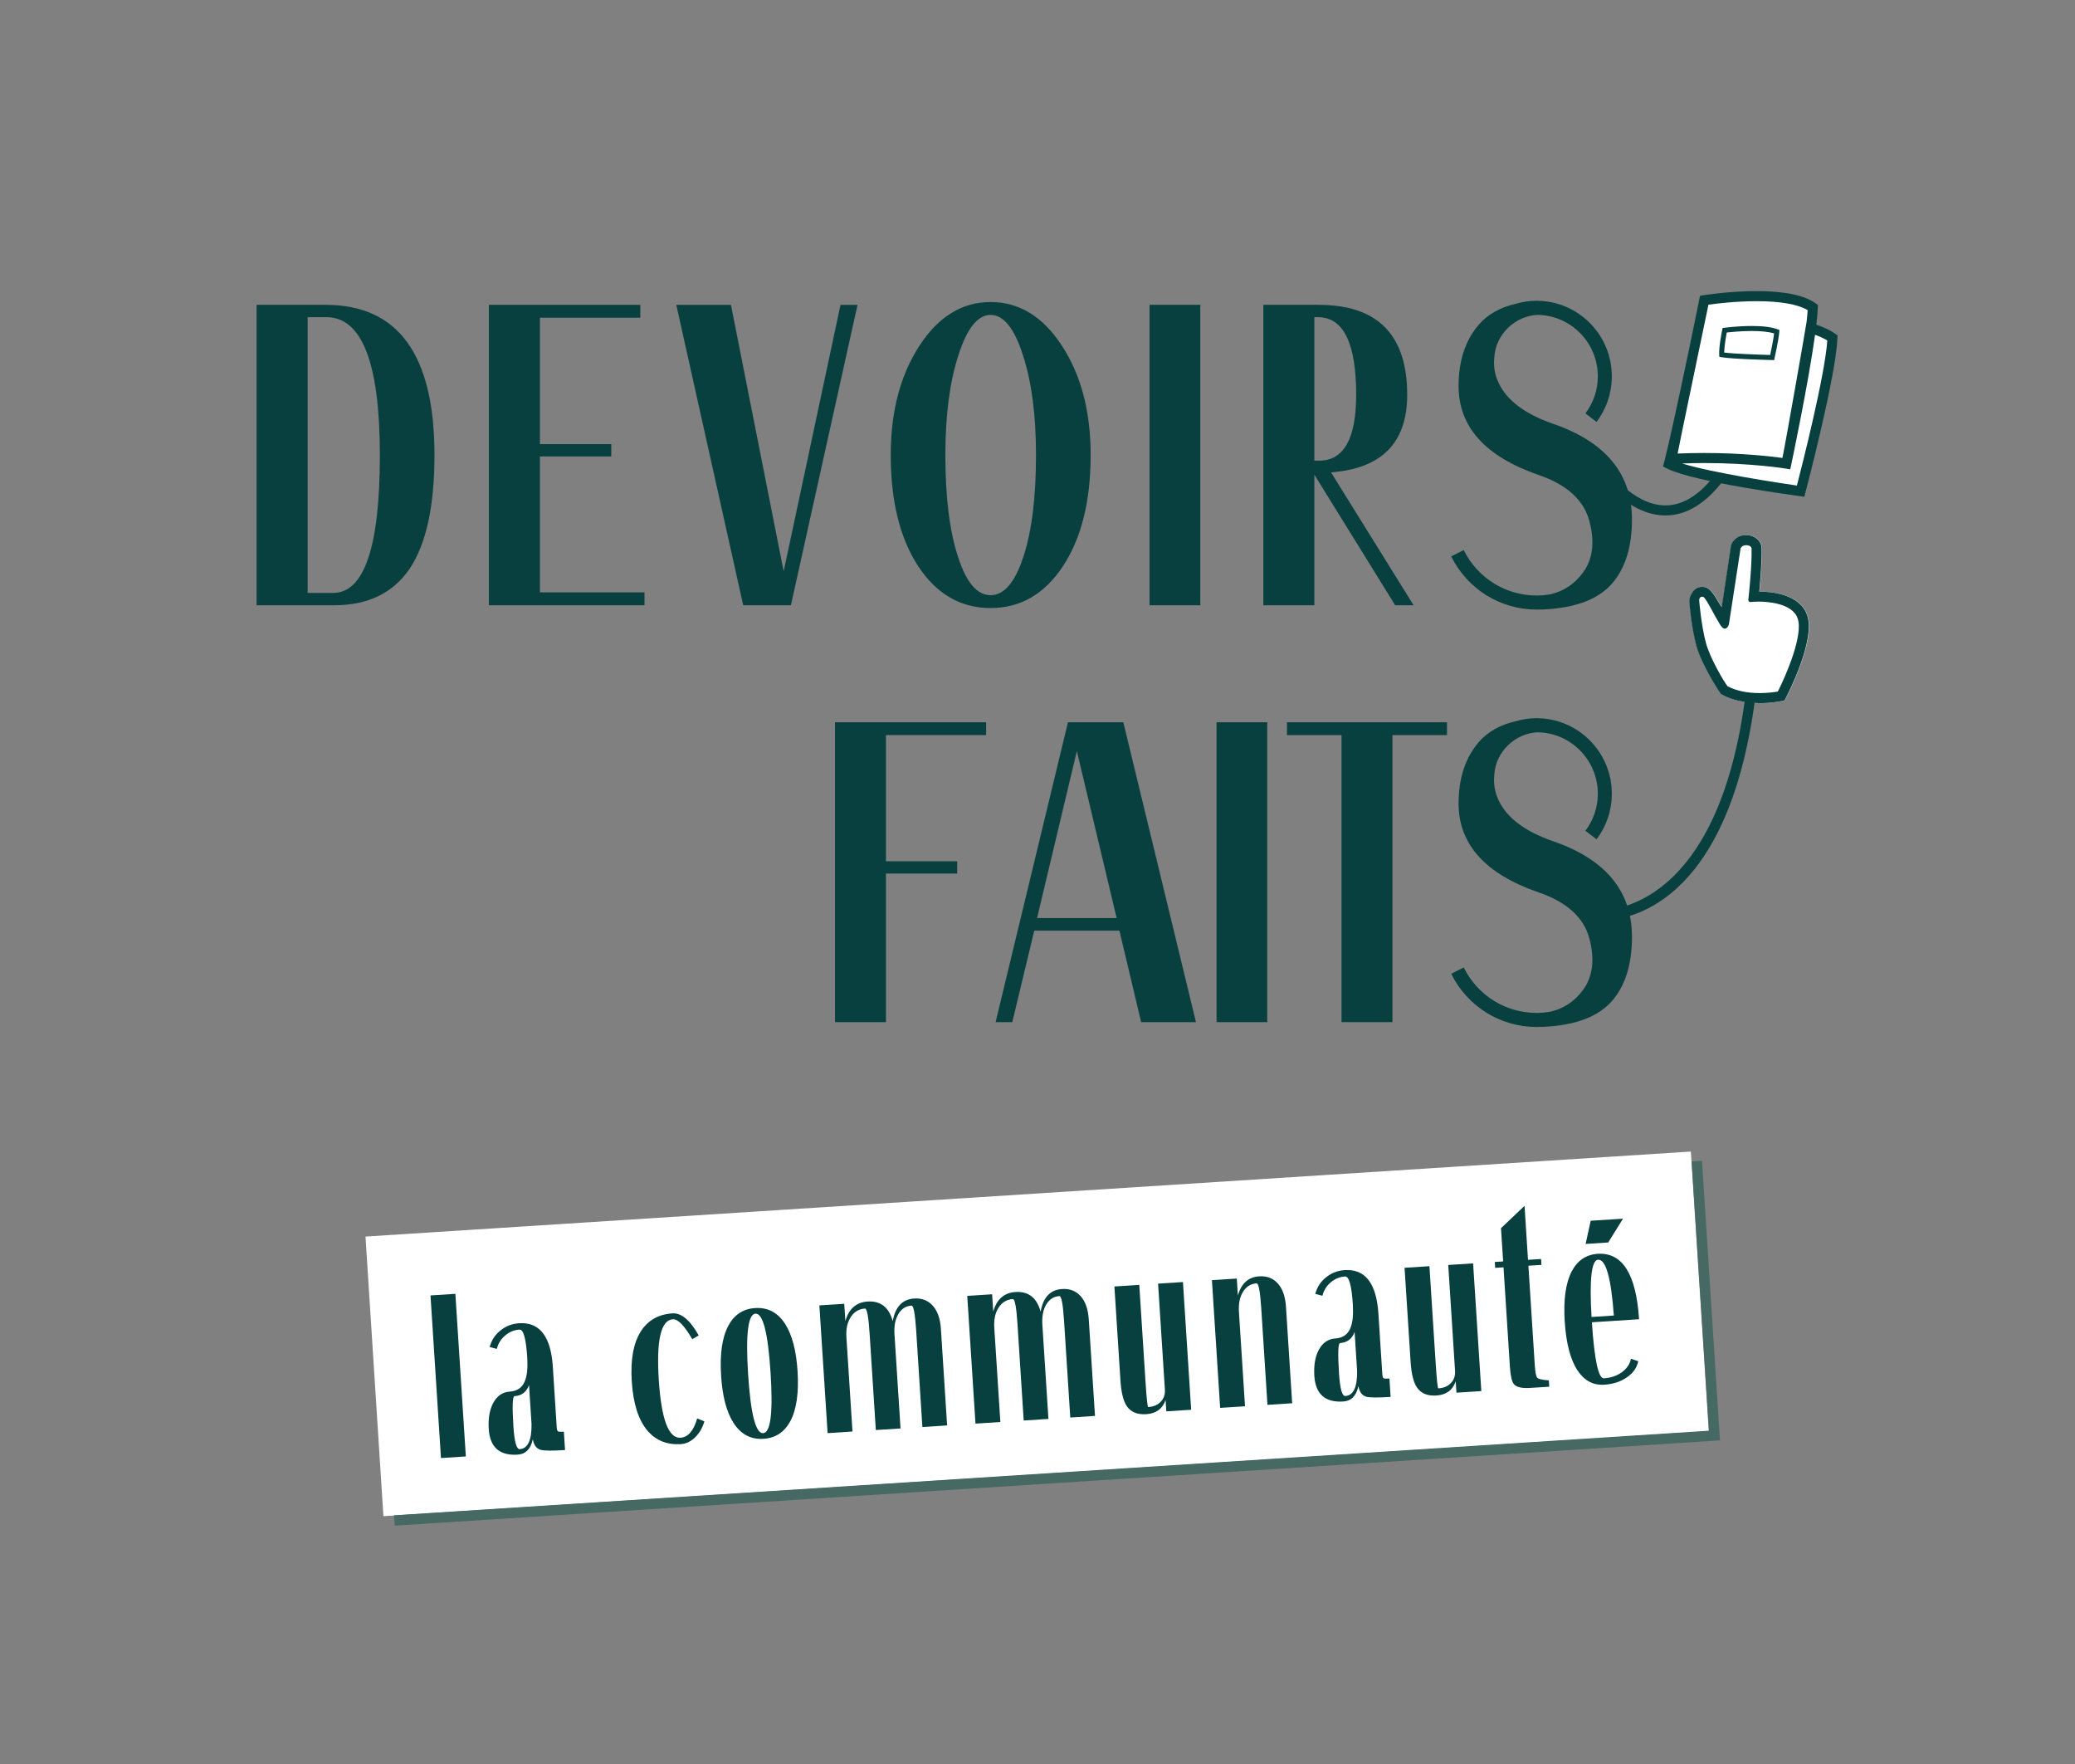 <?xml version="1.0" encoding="utf-8"?>
<!-- Generator: Adobe Illustrator 16.0.0, SVG Export Plug-In . SVG Version: 6.00 Build 0)  -->
<!DOCTYPE svg PUBLIC "-//W3C//DTD SVG 1.1//EN" "http://www.w3.org/Graphics/SVG/1.1/DTD/svg11.dtd">
<svg version="1.1" id="Calque_1" xmlns="http://www.w3.org/2000/svg" xmlns:xlink="http://www.w3.org/1999/xlink" x="0px" y="0px"
	 width="200px" height="170px" viewBox="0 0 200 170" enable-background="new 0 0 200 170" xml:space="preserve">
<rect x="0" y="0" width="200" height="170" fill="#808080" stroke="none"/>
<rect x="35.985" y="115.017" transform="matrix(0.998 -0.064 0.064 0.998 -8.046 6.686)" fill="#FFFFFF" width="128.001" height="27"/>
<path fill="#FFFFFF" d="M169.135,67.736c0.165,0.008,0.324,0.025,0.496,0.025c1.222,0,2.141-0.207,2.18-0.217l0.218-0.048
	l0.103-0.198c0.3-0.57,2.893-5.638,2.077-8.012c-0.692-2.02-3.409-2.269-4.618-2.277c0.091-0.936,0.257-2.848,0.228-4.154
	c-0.02-0.802-0.699-1.224-1.325-1.278c-1.02-0.091-1.494,0.587-1.621,0.974l-0.9,5.965c-0.38-0.491-0.912-1.795-1.607-1.929
	c-0.707-0.136-1.084,0.21-1.355,0.728c-0.153,0.29-0.161,0.57-0.161,0.616c0,0.103,0.187,2.471,0.68,4.292
	c0.502,1.852,2.223,4.477,2.314,4.59l0.06,0.073l0.08,0.046c0.63,0.353,1.372,0.582,2.195,0.709"/>
<g>
	<g>
		<path fill="#083F3F" d="M160.531,48.706h-0.002c-3.187,0-5.679-3.589-5.703-3.625l-0.796,0.547
			c0.114,0.165,2.801,4.047,6.499,4.047c2.049,0,3.969-1.194,5.707-3.55l-1.017-0.259C163.744,47.749,162.169,48.705,160.531,48.706
			z"/>
	</g>
</g>
<path fill="#083F3F" d="M174.183,59.287c-0.693-2.02-3.41-2.269-4.617-2.277c0.09-0.936,0.257-2.848,0.227-4.154
	c-0.019-0.802-0.699-1.224-1.325-1.278c-1.021-0.091-1.493,0.587-1.622,0.974l-0.898,5.965c-0.379-0.491-0.914-1.795-1.607-1.929
	c-0.708-0.136-1.084,0.21-1.355,0.728c-0.155,0.29-0.161,0.57-0.161,0.616c-0.001,0.103,0.184,2.471,0.678,4.292
	c0.501,1.852,2.226,4.477,2.315,4.59l0.059,0.073l0.083,0.046c0.627,0.353,1.37,0.582,2.194,0.709
	c-2.912,20.937-13.997,20.083-14.104,20.073l-0.097,0.964c0.046,0.006,0.207,0.02,0.453,0.02c2.265,0,11.974-1.178,14.707-20.961
	c0.166,0.008,0.322,0.025,0.494,0.025c1.223,0,2.144-0.207,2.181-0.217l0.218-0.048l0.104-0.198
	C172.404,66.729,174.996,61.661,174.183,59.287z M171.358,66.644c-0.32,0.056-0.973,0.149-1.754,0.149
	c-1.231,0-2.273-0.224-3.097-0.663c-0.342-0.435-1.672-2.664-2.077-4.162c-0.457-1.687-0.643-3.998-0.646-4.021
	c-0.036-0.267,0.088-0.403,0.177-0.426c0.257-0.063,0.316,0.1,0.39,0.194c0.321,0.409,0.806,1.432,1.397,2.409
	c0,0,0.269,0.492,0.51,0.462c0.299-0.038,0.386-0.439,0.386-0.439l1.125-7.31c0.047-0.097,0.218-0.327,0.614-0.294
	c0.075,0.006,0.438,0.052,0.443,0.336c0.039,1.684-0.273,4.547-0.277,4.577l-0.026,0.233c0,0-0.028,0.179,0.021,0.249
	c0.071,0.095,0.185,0.08,0.185,0.08l0.336-0.026c0.01,0,0.176-0.013,0.437-0.013c0.753,0,3.253,0.117,3.769,1.626
	C173.821,61.207,172.166,65.045,171.358,66.644z"/>
<g>
	<g>
		<path fill="#083F3F" d="M24.732,58.331V29.378h6.665c6.988,0,10.48,4.825,10.48,14.475c0,4.897-0.789,8.535-2.365,10.912
			c-1.595,2.376-4.031,3.565-7.311,3.565H24.732z M32.097,57.142c3.011,0,4.516-4.429,4.516-13.289
			c0-8.858-1.723-13.288-5.16-13.288h-1.801v26.576H32.097z"/>
		<path fill="#083F3F" d="M62.119,58.331H47.121V29.378h14.595v1.241h-9.675v12.182h6.878v1.187h-6.878v13.099h10.078V58.331z"/>
		<path fill="#083F3F" d="M76.231,58.331h-4.596l-6.45-28.952h5.269l5.08,25.684l5.479-25.684h1.64L76.231,58.331z"/>
		<path fill="#083F3F" d="M88.621,33.32c1.828-2.808,4.114-4.213,6.857-4.213c2.755,0,5.05,1.405,6.876,4.213
			c1.846,2.827,2.769,6.339,2.769,10.533c0,4.43-0.887,7.995-2.66,10.695c-1.774,2.701-4.104,4.051-6.984,4.051
			c-2.886,0-5.216-1.35-6.99-4.051c-1.756-2.7-2.634-6.266-2.634-10.695C85.854,39.659,86.779,36.147,88.621,33.32z M98.648,53.63
			c0.805-2.466,1.208-5.726,1.208-9.777c0-3.853-0.423-7.066-1.265-9.641c-0.823-2.575-1.86-3.863-3.113-3.863
			c-1.238,0-2.269,1.288-3.094,3.863c-0.84,2.575-1.265,5.789-1.265,9.641c0,4.051,0.404,7.311,1.211,9.777
			c0.789,2.485,1.837,3.729,3.147,3.729C96.783,57.359,97.84,56.116,98.648,53.63z"/>
		<path fill="#083F3F" d="M110.797,58.331V29.378h4.892c0.035,0,0.035,0.017,0,0.054c0.035,0.054,0.035,0.081,0,0.081v28.682
			c0.035,0,0.035,0.018,0,0.054c0.035,0.054,0.035,0.082,0,0.082H110.797z"/>
		<path fill="#083F3F" d="M126.684,45.745v12.585h-4.917V29.378h5.32c5.697,0,8.546,2.889,8.546,8.669
			c0,4.322-2.143,6.779-6.423,7.373l-0.915,0.109l7.957,12.802h-1.774L126.684,45.745z M127.14,44.395
			c2.383,0,3.575-2.116,3.575-6.347c0-4.987-1.229-7.481-3.682-7.481h-0.35v13.829H127.14z"/>
	</g>
</g>
<g>
	<g>
		<path fill="#083F3F" d="M85.391,84.189v14.315h-4.908V69.605h14.565v1.239h-9.657v12.159h6.869v1.186H85.391z"/>
		<path fill="#083F3F" d="M95.961,98.505l6.975-28.899h5.336l7.002,28.899h-5.283l-2.094-8.815h-8.208l-2.119,8.815H95.961z
			 M107.63,88.477l-3.838-16.095l-3.834,16.095H107.63z"/>
		<path fill="#083F3F" d="M117.258,98.505V69.605h4.883c0.035,0,0.035,0.018,0,0.053c0.035,0.055,0.035,0.081,0,0.081v28.63
			c0.035,0,0.035,0.02,0,0.055c0.035,0.054,0.035,0.081,0,0.081H117.258z"/>
		<path fill="#083F3F" d="M129.303,98.505v-27.66h-5.258v-1.239h15.425v1.239h-5.259v27.66H129.303z"/>
	</g>
</g>
<path fill="#FFFFFF" d="M164.199,28.983c0,0,4.501-0.918,10.034,0.125c0.711,3.157,0.863,2.359,2.388,3.456
	c-0.125,3.585-3.068,14.771-3.068,14.771s-9.995-1.394-12.598-2.583C162.376,38.673,164.199,28.983,164.199,28.983z"/>
<g>
	<g>
		<path fill="none" d="M174.132,30.998c0.048-0.413,0.084-0.789,0.102-1.11c-0.958-0.565-2.643-0.862-4.903-0.862
			c-1.998,0-3.915,0.233-4.663,0.335c-0.013,0.073-0.03,0.16-0.05,0.254l0.195,0.011C165.103,29.641,170.414,29.953,174.132,30.998z
			"/>
		<path fill="none" d="M171.8,44.133c0.362-1.735,1.67-8.147,2.213-12.172c-3.057-0.882-11.078,6.621-12.313,11.749
			c0.84-0.035,1.694-0.054,2.549-0.054C167.905,43.655,170.734,43.987,171.8,44.133z"/>
		<path fill="none" d="M172.554,45.23l-0.454-0.074c-0.031-0.005-3.28-0.532-7.851-0.532c-0.709,0-1.415,0.019-2.118,0.043
			c2.979,0.917,9.361,1.879,11.064,2.127c0.517-2.001,2.71-10.653,2.929-13.979c-0.324-0.199-0.726-0.381-1.18-0.549
			c-0.642,4.675-2.213,12.13-2.294,12.514L172.554,45.23z"/>
		<path fill="#083F3F" d="M176.898,32.17c-0.459-0.333-1.095-0.624-1.829-0.88c0.075-0.639,0.125-1.198,0.141-1.642l0.009-0.26
			l-0.211-0.151c-1.087-0.784-2.999-1.182-5.678-1.182c-2.628,0-5.039,0.38-5.142,0.397l-0.33,0.052l-0.067,0.329
			c-0.017,0.086-1.611,8.008-2.964,13.945c-0.145,0.583-0.281,1.155-0.41,1.706l-0.126,0.465c0,0,0.215,0.124,0.465,0.244
			c2.697,1.285,12.319,2.564,12.73,2.621l0.424,0.058l0.109-0.415c0.119-0.458,2.958-11.28,3.081-14.877l0.009-0.26L176.898,32.17z
			 M164.617,29.615c0.02-0.094,0.037-0.182,0.05-0.254c0.748-0.103,2.665-0.335,4.663-0.335c2.261,0,3.945,0.296,4.903,0.862
			c-0.018,0.322-0.054,0.697-0.102,1.11c-0.033,0.302-1.97,11.4-2.332,13.135c-1.065-0.146-3.895-0.478-7.551-0.478
			c-0.854,0-1.709,0.02-2.549,0.054C161.669,43.711,164.202,31.655,164.617,29.615z M173.195,46.793
			c-1.703-0.248-8.086-1.21-11.064-2.127c0.703-0.024,1.409-0.043,2.118-0.043c4.57,0,7.819,0.527,7.851,0.532l0.454,0.074
			l0.097-0.452c0.081-0.383,1.652-7.839,2.294-12.514c0.454,0.168,0.855,0.35,1.18,0.549
			C175.905,36.141,173.712,44.792,173.195,46.793z"/>
	</g>
</g>
<path fill="#083F3F" d="M149.624,81.044c-2.665-0.935-4.389-2.238-5.177-3.91c-0.341-0.724-0.474-1.447-0.439-2.149
	c0.002-0.023,0.004-0.036,0.005-0.047c0-0.001,0-0.002,0-0.003c0-0.104,0.008-0.208,0.021-0.313c0.131-2.163,2.006-3.964,4.171-4.05
	c3.206,0.05,5.802,2.683,5.802,5.917c0,1.304-0.414,2.541-1.197,3.577l1.076,0.82c0.961-1.274,1.47-2.795,1.47-4.397
	c0-3.813-2.937-6.944-6.653-7.248v-0.003c-0.023,0-0.046-0.002-0.069-0.002c-0.01,0-0.014,0.001-0.022,0.001
	c-0.165-0.011-0.33-0.025-0.495-0.025c-0.694,0-1.364,0.104-2,0.289c-1.485,0.335-2.672,0.987-3.545,1.973
	c-1.323,1.51-1.985,3.496-1.985,5.958c0,3.937,2.573,6.794,7.725,8.573c2.718,0.935,4.348,2.417,4.884,4.447
	c0.535,2.032,0.326,3.689-0.632,4.975c-0.8,1.076-1.849,1.786-3.145,2.075c-0.427,0.072-0.861,0.115-1.302,0.115l0,0
	c-3.001,0-5.696-1.678-7.036-4.378l-1.207,0.604c1.569,3.163,4.729,5.129,8.243,5.129l0,0c0.07,0,0.138-0.008,0.208-0.01
	c0.145,0,0.299-0.003,0.415-0.003c3.255-0.144,5.419-1.049,6.705-2.576c1.235-1.474,1.853-3.504,1.853-6.093
	C157.296,85.869,154.737,82.786,149.624,81.044z"/>
<path fill="#083F3F" d="M149.624,40.816c-2.665-0.935-4.389-2.238-5.177-3.909c-0.341-0.724-0.474-1.449-0.439-2.15
	c0.002-0.023,0.004-0.035,0.005-0.047c0-0.001,0-0.001,0-0.001c0-0.104,0.008-0.209,0.021-0.314
	c0.131-2.164,2.006-3.964,4.171-4.049c3.206,0.049,5.802,2.682,5.802,5.915c0,1.306-0.414,2.542-1.197,3.578l1.076,0.821
	c0.961-1.274,1.47-2.795,1.47-4.399c0-3.813-2.937-6.944-6.653-7.246v-0.004c-0.023,0-0.046-0.002-0.069-0.002
	c-0.01,0-0.014,0.001-0.022,0.001c-0.165-0.012-0.33-0.026-0.495-0.026c-0.694,0-1.364,0.104-2,0.29
	c-1.485,0.334-2.672,0.987-3.545,1.972c-1.323,1.511-1.985,3.496-1.985,5.958c0,3.937,2.573,6.794,7.725,8.574
	c2.718,0.935,4.348,2.417,4.884,4.448c0.535,2.03,0.326,3.689-0.632,4.974c-0.8,1.077-1.849,1.786-3.145,2.076
	c-0.427,0.071-0.861,0.114-1.302,0.114l0,0c-3.001,0-5.696-1.678-7.036-4.377l-1.207,0.605c1.569,3.162,4.729,5.127,8.243,5.127l0,0
	c0.07,0,0.138-0.008,0.208-0.01c0.145,0,0.299-0.001,0.415-0.001c3.255-0.145,5.419-1.048,6.705-2.577
	c1.235-1.473,1.853-3.505,1.853-6.093C157.296,45.641,154.737,42.559,149.624,40.816z"/>
<polygon fill="#FFFFFF" points="166.186,31.808 171.226,31.894 170.733,34.453 165.926,34.209 "/>
<path fill="#083F3F" d="M171.002,34.703l-0.197-0.004c-0.161-0.004-3.946-0.096-4.901-0.28l-0.184-0.036l-0.013-0.188
	c-0.044-0.794,0.277-2.352,0.291-2.417l0.035-0.169l0.168-0.022c0.054-0.007,1.299-0.172,2.651-0.172
	c1.086,0,1.923,0.109,2.489,0.32l0.169,0.064l-0.013,0.18c-0.047,0.71-0.434,2.458-0.453,2.531L171.002,34.703z M166.186,33.974
	c1.005,0.134,3.68,0.215,4.433,0.235c0.092-0.432,0.311-1.48,0.38-2.079c-0.509-0.155-1.228-0.231-2.146-0.231
	c-1.036,0-2.028,0.102-2.417,0.146C166.363,32.426,166.196,33.362,166.186,33.974z"/>
<g>
	<path fill="#083F3F" d="M42.503,140.514l-1.009-15.671l2.397-0.154L44.9,140.36L42.503,140.514z"/>
	<path fill="#083F3F" d="M53.229,131.088c0.021,0.195,0.04,0.399,0.054,0.614l0.373,5.789c0.016,0.253,0.055,0.403,0.116,0.447
		c0.071,0.045,0.263,0.056,0.575,0.036l0.114,1.77c-1.248,0.08-2.036,0.072-2.365-0.024c-0.399-0.12-0.646-0.463-0.742-1.023
		c-0.193,0.941-0.68,1.438-1.459,1.489c-1.745,0.112-2.674-0.709-2.786-2.464c-0.067-1.043,0.083-1.895,0.452-2.554
		c0.368-0.659,0.889-1.012,1.561-1.056c0.615-0.039,1.059-0.287,1.332-0.745c0.283-0.468,0.409-1.177,0.378-2.124L53.229,131.088z
		 M50.832,131.243c0.001-0.138-0.003-0.274-0.012-0.41c-0.118-1.822-0.366-2.721-0.746-2.695c-0.517,0.032-0.975,0.219-1.373,0.557
		c-0.409,0.34-0.681,0.772-0.813,1.3l-0.687-0.176c0.164-0.646,0.507-1.177,1.027-1.592c0.521-0.426,1.123-0.66,1.805-0.703
		c1.832-0.119,2.897,1.069,3.195,3.564L50.832,131.243z M50.99,133.479c-0.24,0.671-0.707,1.028-1.398,1.072
		c-0.195,0.013-0.23,0.99-0.105,2.93c0.095,1.471,0.298,2.196,0.609,2.176c0.78-0.051,1.158-0.857,1.137-2.421L50.99,133.479z"/>
	<path fill="#083F3F" d="M67.893,136.985c-0.186,0.619-0.484,1.133-0.898,1.541c-0.415,0.399-0.871,0.614-1.368,0.646
		c-1.345,0.086-2.425-0.353-3.241-1.318c-0.858-1.031-1.355-2.6-1.491-4.705c-0.136-2.104,0.157-3.723,0.877-4.854
		c0.686-1.063,1.7-1.637,3.045-1.723c0.857-0.056,1.701,0.653,2.529,2.127l-0.622,0.362c-0.76-1.311-1.384-1.952-1.871-1.921
		c-1.149,0.074-1.602,2.021-1.355,5.842c0.244,3.79,0.94,5.649,2.091,5.576c0.73-0.047,1.269-0.669,1.611-1.865L67.893,136.985z"/>
	<path fill="#083F3F" d="M70.206,127.752c0.567-1.055,1.427-1.619,2.577-1.692c1.228-0.08,2.195,0.436,2.903,1.545
		c0.663,1.044,1.059,2.549,1.186,4.517c0.136,2.105-0.098,3.722-0.7,4.847c-0.568,1.054-1.428,1.618-2.578,1.692
		c-1.228,0.079-2.195-0.437-2.902-1.546c-0.664-1.043-1.061-2.55-1.187-4.519C69.369,130.49,69.604,128.877,70.206,127.752z
		 M74.271,132.288c-0.248-3.839-0.731-5.735-1.453-5.688c-0.721,0.046-0.957,1.989-0.711,5.828c0.247,3.84,0.731,5.736,1.452,5.69
		C74.281,138.071,74.518,136.129,74.271,132.288z"/>
	<path fill="#083F3F" d="M88.905,137.528l-0.599-9.313c-0.104-1.607-0.253-2.404-0.448-2.392c-0.546,0.035-0.969,0.307-1.268,0.815
		c-0.302,0.498-0.426,1.146-0.375,1.945l0.579,9.005c0.02,0,0.021,0.01,0.003,0.029c0.021,0.028,0.022,0.044,0.003,0.045
		l-2.383,0.153l-0.6-9.313c-0.104-1.608-0.252-2.404-0.447-2.393c-0.585,0.038-1.042,0.312-1.371,0.822
		c-0.33,0.501-0.47,1.15-0.417,1.949l0.584,9.078l-2.397,0.155l-0.793-12.31l2.397-0.153l0.107,1.667
		c0.335-1.187,1.048-1.816,2.14-1.886c1.257-0.081,2.066,0.552,2.427,1.898c0.243-1.386,0.93-2.115,2.061-2.188
		c0.73-0.047,1.323,0.176,1.775,0.666c0.473,0.508,0.741,1.258,0.806,2.251l0.594,9.239c0.02-0.002,0.021,0.008,0.002,0.029
		c0.022,0.027,0.022,0.043,0.003,0.045L88.905,137.528z"/>
	<path fill="#083F3F" d="M103.159,136.611l-0.599-9.313c-0.104-1.608-0.254-2.404-0.448-2.393c-0.546,0.035-0.969,0.308-1.269,0.815
		c-0.301,0.499-0.425,1.147-0.374,1.947l0.579,9.004c0.02-0.001,0.021,0.009,0.002,0.029c0.022,0.028,0.023,0.043,0.003,0.045
		l-2.383,0.153l-0.599-9.313c-0.104-1.606-0.253-2.404-0.448-2.392c-0.585,0.038-1.041,0.313-1.37,0.822
		c-0.33,0.5-0.47,1.149-0.418,1.949l0.585,9.078l-2.397,0.155l-0.793-12.31l2.397-0.154l0.107,1.667
		c0.335-1.187,1.048-1.815,2.14-1.886c1.257-0.081,2.066,0.552,2.427,1.899c0.243-1.386,0.93-2.115,2.061-2.188
		c0.73-0.048,1.322,0.175,1.775,0.664c0.472,0.508,0.741,1.258,0.805,2.252l0.595,9.238c0.02-0.001,0.02,0.009,0.002,0.029
		c0.021,0.028,0.022,0.044,0.003,0.045L103.159,136.611z"/>
	<path fill="#083F3F" d="M114.019,123.553l0.792,12.308l-2.396,0.154l-0.071-1.097c-0.287,0.85-0.909,1.307-1.865,1.368
		c-0.848,0.055-1.465-0.194-1.853-0.747c-0.344-0.487-0.555-1.315-0.63-2.484l-0.583-9.077l2.396-0.154l0.584,9.076
		c0.116,1.804,0.207,2.704,0.275,2.699c0.517-0.032,0.923-0.205,1.216-0.519c0.294-0.302,0.426-0.692,0.394-1.17l-0.655-10.203
		L114.019,123.553z"/>
	<path fill="#083F3F" d="M122.165,135.388l-0.599-9.313c-0.104-1.608-0.254-2.405-0.448-2.393c-0.565,0.036-1.003,0.309-1.313,0.819
		c-0.311,0.499-0.438,1.146-0.388,1.945l0.584,9.08l-2.397,0.153l-0.791-12.308l2.396-0.154l0.105,1.637
		c0.326-1.166,1.011-1.783,2.054-1.851c0.73-0.047,1.322,0.175,1.774,0.665c0.473,0.508,0.741,1.258,0.806,2.252l0.593,9.238
		c0.02-0.001,0.021,0.009,0.003,0.029c0.021,0.028,0.022,0.044,0.003,0.045L122.165,135.388z"/>
	<path fill="#083F3F" d="M132.803,125.969c0.021,0.193,0.041,0.398,0.055,0.612l0.373,5.789c0.017,0.253,0.056,0.403,0.117,0.449
		c0.071,0.043,0.261,0.055,0.573,0.034l0.114,1.77c-1.247,0.081-2.035,0.073-2.363-0.023c-0.4-0.121-0.646-0.464-0.742-1.024
		c-0.194,0.942-0.681,1.438-1.46,1.489c-1.744,0.112-2.674-0.709-2.787-2.463c-0.067-1.042,0.084-1.894,0.452-2.554
		s0.89-1.013,1.563-1.056c0.613-0.04,1.058-0.287,1.331-0.745c0.284-0.469,0.409-1.177,0.377-2.124L132.803,125.969z
		 M130.405,126.123c0.001-0.137-0.002-0.274-0.011-0.411c-0.117-1.822-0.367-2.721-0.746-2.695
		c-0.517,0.033-0.976,0.219-1.374,0.559c-0.409,0.339-0.679,0.771-0.811,1.298l-0.688-0.175c0.165-0.646,0.506-1.177,1.027-1.593
		c0.521-0.424,1.122-0.659,1.804-0.703c1.833-0.117,2.897,1.07,3.195,3.566L130.405,126.123z M130.564,128.359
		c-0.24,0.67-0.707,1.027-1.398,1.072c-0.195,0.012-0.229,0.989-0.104,2.929c0.094,1.472,0.297,2.196,0.608,2.176
		c0.78-0.049,1.159-0.856,1.137-2.421L130.564,128.359z"/>
	<path fill="#083F3F" d="M141.986,121.753l0.792,12.308l-2.397,0.154l-0.07-1.097c-0.287,0.85-0.91,1.308-1.865,1.368
		c-0.849,0.055-1.465-0.194-1.853-0.747c-0.344-0.487-0.555-1.315-0.63-2.484l-0.583-9.077l2.396-0.154l0.584,9.077
		c0.116,1.803,0.207,2.703,0.275,2.698c0.517-0.032,0.923-0.205,1.216-0.519c0.294-0.302,0.425-0.691,0.395-1.17l-0.656-10.203
		L141.986,121.753z"/>
	<path fill="#083F3F" d="M148.572,121.9l-1.257,0.08l0.612,9.531c0.042,0.644,0.11,1.049,0.204,1.215
		c0.094,0.164,0.479,0.265,1.156,0.299l0.039,0.614l-1.826,0.117c-0.828,0.054-1.361-0.074-1.597-0.382
		c-0.19-0.243-0.316-0.812-0.374-1.708l-0.612-9.531l-0.804,0.051l-0.036-0.568l0.803-0.052l-0.206-3.202l2.269-2.156l0.334,5.204
		l1.259-0.081L148.572,121.9z"/>
	<path fill="#083F3F" d="M157.904,131.18c-0.127,0.624-0.489,1.141-1.089,1.552c-0.599,0.42-1.327,0.659-2.185,0.714
		c-1.063,0.068-1.92-0.386-2.57-1.361c-0.693-1.041-1.107-2.616-1.242-4.721c-0.136-2.105,0.09-3.719,0.673-4.843
		c0.558-1.054,1.393-1.616,2.504-1.688c2.378-0.153,3.707,1.947,3.987,6.304l-4.548,0.293c0.244,3.634,0.631,5.436,1.156,5.402
		c0.673-0.044,1.247-0.238,1.725-0.581c0.486-0.354,0.78-0.79,0.885-1.307L157.904,131.18z M153.32,117.647l3.113-0.2l-1.423,2.293
		l-2.179,0.141L153.32,117.647z M155.552,126.781c-0.263-3.634-0.77-5.428-1.521-5.379c-0.633,0.04-0.844,1.88-0.629,5.517
		L155.552,126.781z"/>
</g>
<polyline fill="none" stroke="#466964" stroke-miterlimit="10" points="163.549,111.9 165.25,138.346 38.014,146.533 "/>
</svg>
